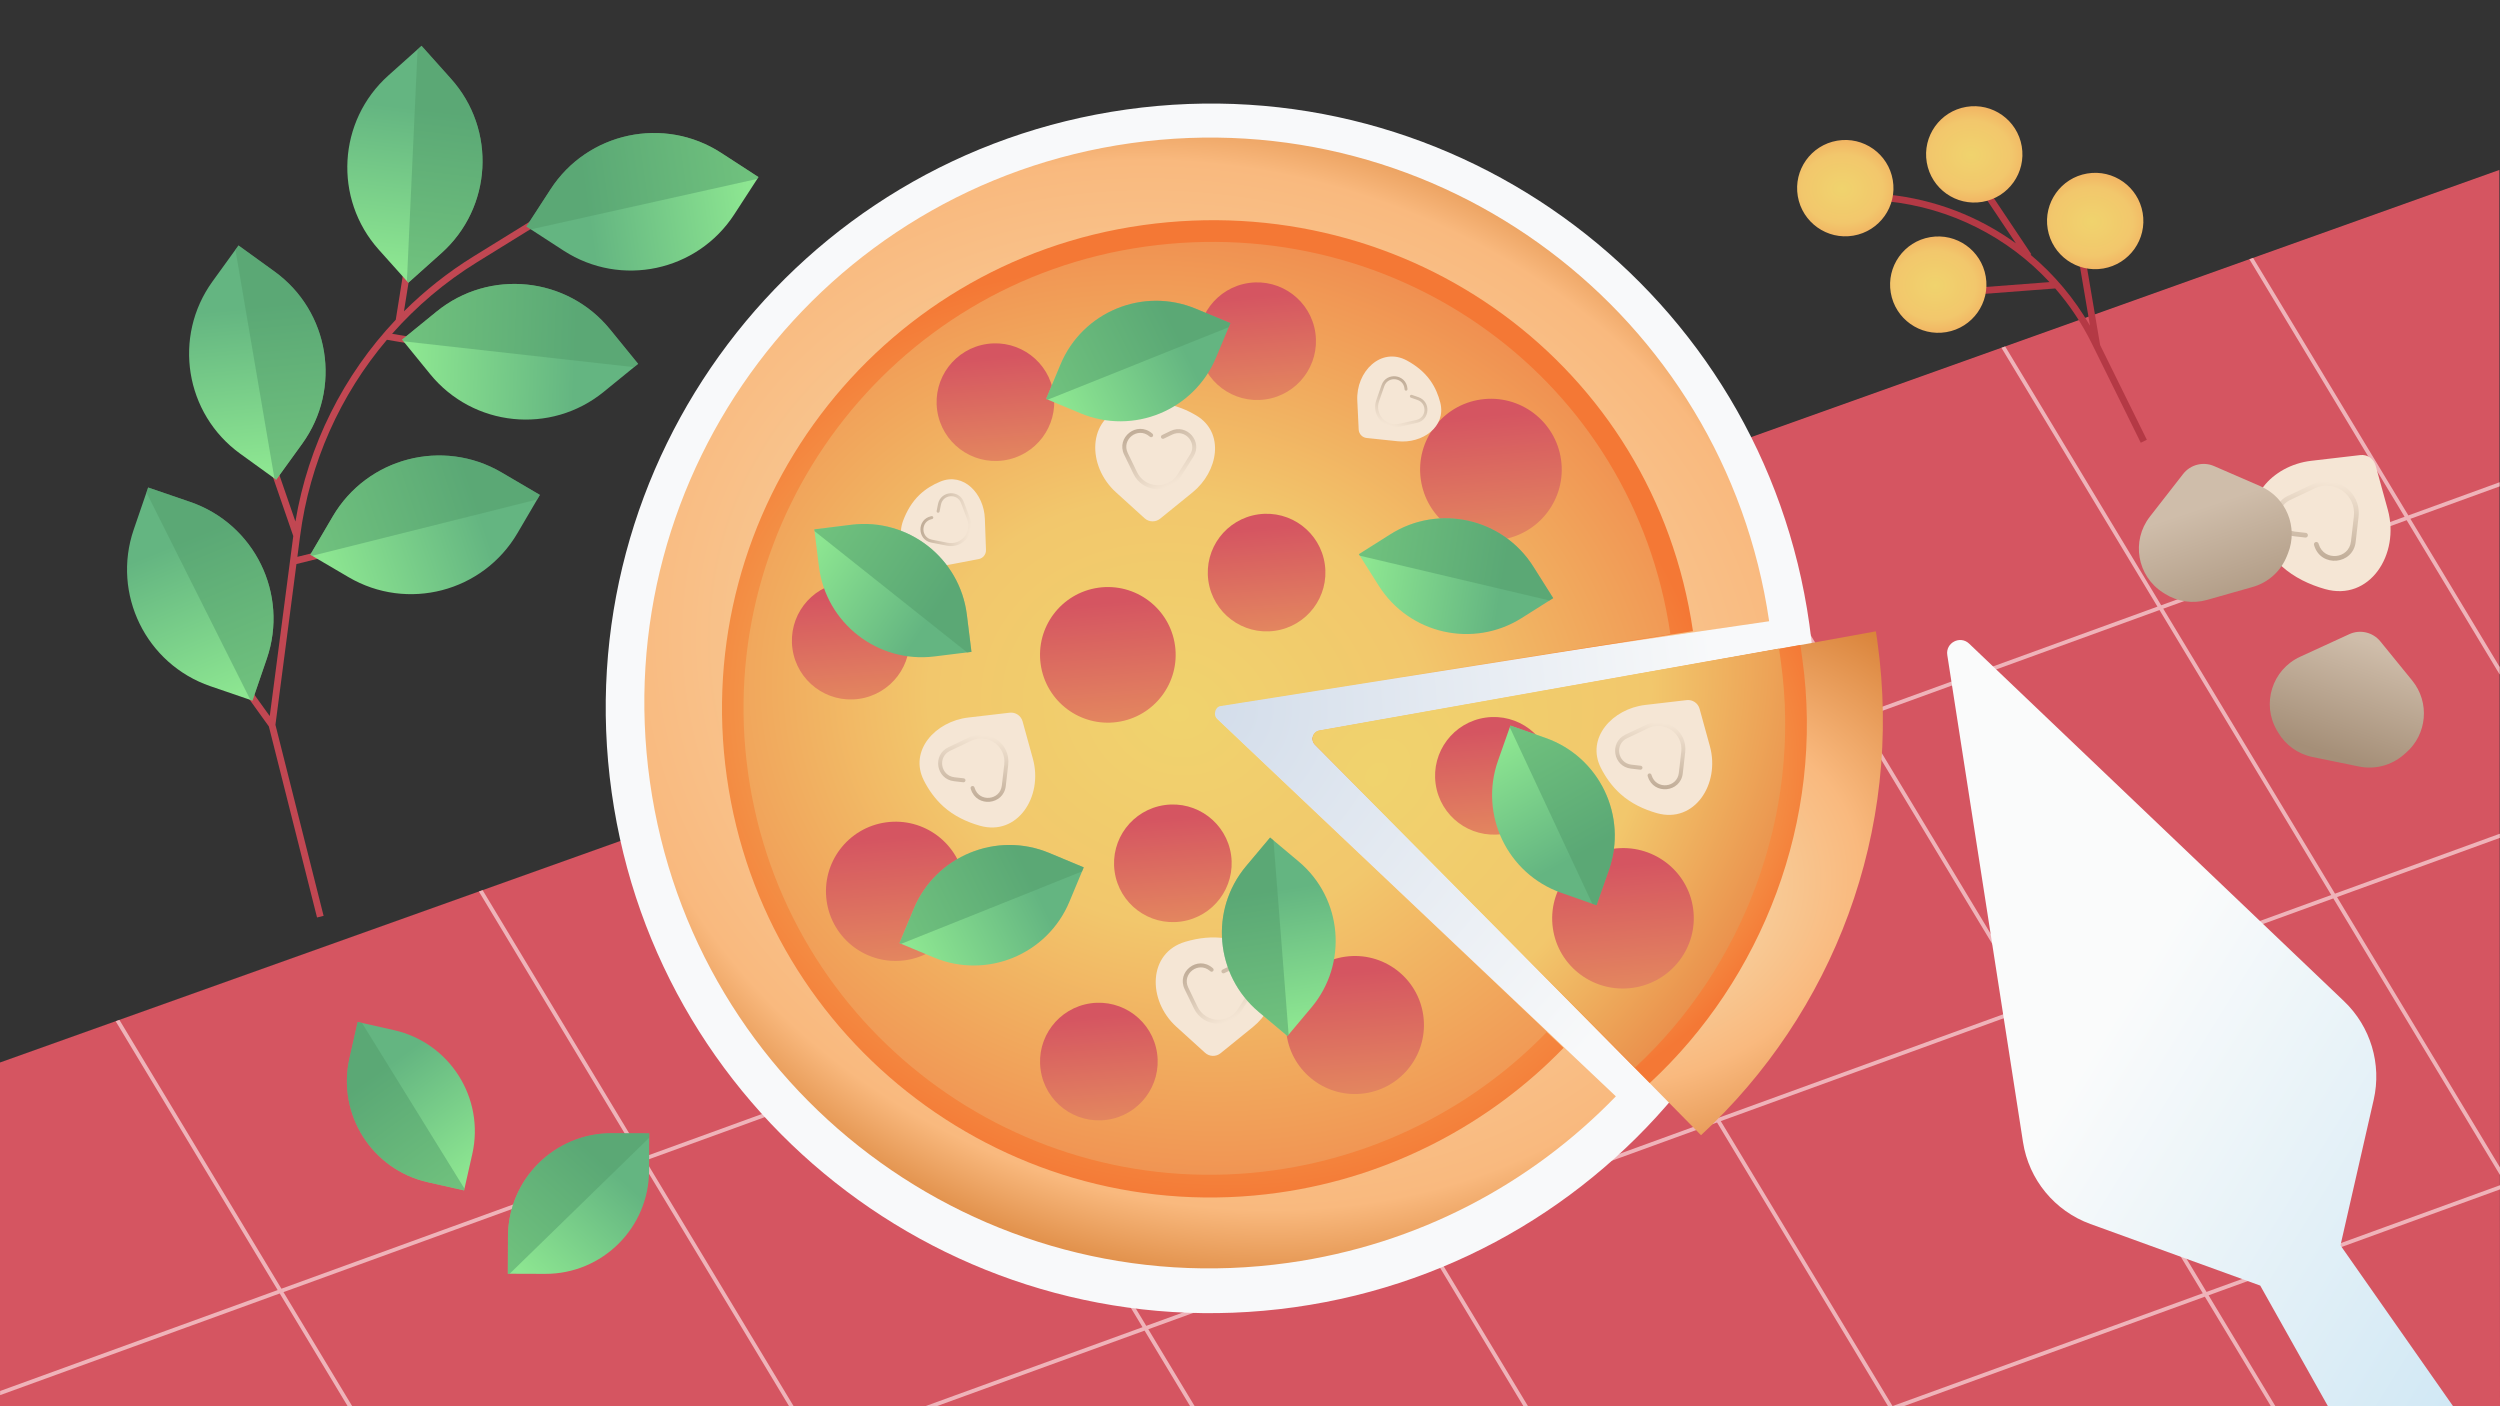 <svg width="1920" height="1080" viewBox="0 0 1920 1080" fill="none" xmlns="http://www.w3.org/2000/svg">
<rect x="0" y="0" width="1920" height="1080" fill="#333333" stroke="none"/>
<g clip-path="url(#clip0_51:723)">
<path d="M0 816L1919.5 130.5L1920 1080H0V816Z" fill="#D55561"/>
<path fill-rule="evenodd" clip-rule="evenodd" d="M0.088 1068.28L213.262 990.773L88.826 784.309L91.709 783.28L216.135 989.728L491.331 889.675L367.784 684.687L370.666 683.657L494.204 888.63L743.971 797.822L621.232 594.174L624.114 593.145L746.844 796.777L953.957 721.477L831.89 518.943L834.773 517.914L956.831 720.432L1183.63 637.974L1062.3 436.659L1065.18 435.63L1186.5 636.929L1424.79 550.296L1304.23 350.261L1307.11 349.231L1427.66 549.251L1656.92 465.899L1537.1 267.095L1539.98 266.066L1659.79 464.854L1846.73 396.887L1727.51 199.095L1730.39 198.066L1849.61 395.843L1919.71 370.354L1919.72 373.545L1851.19 398.461L1919.79 512.273L1919.79 518.089L1848.31 399.505L1661.37 467.472L1793.27 686.324L1919.86 640.302L1919.86 643.494L1794.85 688.943L1919.99 896.574L1919.99 902.391L1791.98 689.987L1562.72 773.34L1694.62 992.192L1920 910.251L1920 913.442L1696.2 994.81L1747.54 1080H1744.04L1693.33 995.855L1461.89 1080H1450.04L1318.69 862.062L1091.89 944.521L1173.54 1080H1170.04L1089.02 945.565L881.902 1020.87L917.542 1080H914.039L879.029 1021.91L719.255 1080H710.475L877.451 1019.29L745.549 800.44L495.782 891.249L609.542 1080H606.04L492.909 892.293L217.714 992.347L270.542 1080H267.039L214.841 993.391L0.088 1071.47V1068.28ZM1453.46 1079.87L1691.75 993.237L1559.84 774.385L1321.56 861.018L1453.46 1079.87ZM880.324 1018.25L748.422 799.396L955.535 724.095L1087.44 942.947L880.324 1018.25ZM1090.31 941.902L958.409 723.05L1185.21 640.592L1317.11 859.444L1090.31 941.902ZM1319.98 858.4L1188.08 639.548L1426.36 552.914L1558.27 771.766L1319.98 858.4ZM1561.14 770.722L1429.24 551.87L1658.5 468.517L1790.4 687.369L1561.14 770.722Z" fill="#EFB3B9"/>
<path d="M1389.6 479.47C1425.25 733.479 1248.24 968.293 994.226 1003.94C740.217 1039.59 505.403 862.573 469.755 608.564C434.107 354.554 611.124 119.741 865.133 84.092C1119.14 48.444 1353.96 225.461 1389.6 479.47Z" fill="url(#paint0_radial_51:723)"/>
<path fill-rule="evenodd" clip-rule="evenodd" d="M1358.71 477.117C1324.23 240.953 1105.4 76.707 868.742 109.92C631.276 143.247 465.787 362.768 499.114 600.235C532.44 837.702 751.962 1003.19 989.429 969.864C1089.08 955.879 1176.05 909.108 1240.98 841.983L922.695 540.789L1358.71 477.117Z" fill="url(#paint1_radial_51:723)"/>
<path fill-rule="evenodd" clip-rule="evenodd" d="M1300.2 484.734C1270.41 280.66 1082.08 144.21 877.583 172.91C672.383 201.708 529.381 391.4 558.179 596.6C586.977 801.8 776.67 944.801 981.87 916.003C1067.98 903.919 1144.73 862.757 1200.84 804.753L925.946 544.056L1300.2 484.734Z" fill="url(#paint2_radial_51:723)"/>
<path fill-rule="evenodd" clip-rule="evenodd" d="M1282.85 487.055C1254.41 292.258 1074.64 162.01 879.435 189.405C683.561 216.895 547.058 397.965 574.547 593.838C602.036 789.71 783.108 926.211 978.981 898.722C1061.18 887.187 1134.44 847.896 1188 792.528L935.097 552.688C931.214 549.006 933.242 542.47 938.527 541.632L1282.85 487.055Z" fill="url(#paint3_radial_51:723)"/>
<circle cx="764.479" cy="308.865" r="45.17" transform="rotate(-7.989 764.479 308.865)" fill="url(#paint4_linear_51:723)"/>
<circle cx="965.491" cy="262.037" r="45.17" transform="rotate(-7.989 965.491 262.037)" fill="url(#paint5_linear_51:723)"/>
<circle cx="1145.03" cy="360.647" r="54.388" transform="rotate(-7.989 1145.03 360.647)" fill="url(#paint6_linear_51:723)"/>
<circle cx="972.745" cy="439.747" r="45.17" transform="rotate(-7.989 972.745 439.747)" fill="url(#paint7_linear_51:723)"/>
<circle cx="850.825" cy="502.935" r="52.084" transform="rotate(-7.989 850.825 502.935)" fill="url(#paint8_linear_51:723)"/>
<path d="M785.349 554.025C784.147 549.662 779.941 546.829 775.446 547.353L743.644 551.065C718.251 554.029 697.992 576.538 709.51 599.362C713.119 606.513 717.998 613.519 724.594 619.449C732.658 626.697 742.48 631.299 752.516 634.155C781.444 642.387 801.258 611.77 793.269 582.774L785.349 554.025Z" fill="#F5E6D5"/>
<path fill-rule="evenodd" clip-rule="evenodd" d="M769.406 603.292C768.084 614.771 752.024 616.293 748.57 605.267L748.396 604.711C748.143 603.905 747.286 603.457 746.48 603.709C745.675 603.961 745.227 604.819 745.479 605.624L745.653 606.18C750.094 620.357 770.743 618.4 772.442 603.642L774.313 587.398C776.189 571.101 759.407 559.102 744.593 566.148L728.335 573.88C715.856 579.816 718.941 598.384 732.669 599.965L739.795 600.785C740.633 600.882 741.391 600.28 741.488 599.442C741.584 598.604 740.983 597.846 740.144 597.749L733.019 596.928C722.342 595.699 719.942 581.257 729.648 576.64L745.906 568.908C758.552 562.893 772.878 573.136 771.276 587.048L769.406 603.292Z" fill="url(#paint9_linear_51:723)"/>
<path d="M879.042 398.025C882.394 401.066 887.463 401.207 890.979 398.357L915.849 378.192C935.707 362.091 940.763 332.232 918.813 319.124C911.936 315.018 904.063 311.713 895.317 310.238C884.625 308.435 873.867 309.808 863.861 312.771C835.022 321.309 834.685 357.777 856.959 377.987L879.042 398.025Z" fill="#F5E6D5"/>
<path fill-rule="evenodd" clip-rule="evenodd" d="M866.124 347.879C861.093 337.478 873.842 327.592 882.663 335.054L883.108 335.43C883.753 335.976 884.717 335.895 885.262 335.251C885.807 334.606 885.727 333.642 885.082 333.097L884.637 332.721C873.295 323.126 856.904 335.836 863.372 349.21L870.491 363.93C877.634 378.698 898.232 379.846 906.97 365.962L916.56 350.725C923.92 339.03 911.371 325.001 898.931 331.017L892.474 334.14C891.714 334.507 891.396 335.421 891.763 336.181C892.131 336.941 893.045 337.259 893.805 336.891L900.262 333.769C909.937 329.089 919.698 340.001 913.973 349.097L904.384 364.334C896.924 376.186 879.34 375.206 873.243 362.6L866.124 347.879Z" fill="url(#paint10_linear_51:723)"/>
<path d="M925.484 808.537C928.835 811.579 933.905 811.719 937.42 808.869L962.29 788.704C982.149 772.603 987.204 742.744 965.254 729.637C958.377 725.53 950.505 722.226 941.759 720.751C931.067 718.948 920.308 720.321 910.302 723.283C881.463 731.822 881.126 768.29 903.4 788.5L925.484 808.537Z" fill="#F5E6D5"/>
<path fill-rule="evenodd" clip-rule="evenodd" d="M912.565 758.392C907.535 747.99 920.283 738.104 929.105 745.567L929.55 745.943C930.194 746.488 931.158 746.408 931.703 745.763C932.248 745.119 932.168 744.154 931.524 743.609L931.079 743.233C919.737 733.639 903.346 746.349 909.814 759.722L916.933 774.443C924.075 789.211 944.674 790.358 953.412 776.474L963.001 761.238C970.362 749.543 957.813 735.513 945.372 741.529L938.915 744.652C938.155 745.02 937.837 745.934 938.205 746.693C938.572 747.453 939.486 747.771 940.246 747.404L946.703 744.281C956.379 739.602 966.139 750.513 960.414 759.61L950.825 774.846C943.366 786.698 925.781 785.719 919.684 773.112L912.565 758.392Z" fill="url(#paint11_linear_51:723)"/>
<path d="M1043.47 329.899C1043.63 333.275 1046.24 336.027 1049.6 336.38L1073.38 338.874C1092.37 340.866 1110.81 327.775 1106.15 309.26C1104.69 303.459 1102.28 297.556 1098.44 292.157C1093.75 285.557 1087.34 280.598 1080.5 276.876C1060.76 266.148 1041.32 285.22 1042.4 307.655L1043.47 329.899Z" fill="#F5E6D5"/>
<path fill-rule="evenodd" clip-rule="evenodd" d="M1063.14 296.604C1065.98 288.456 1077.94 289.973 1078.65 298.572L1078.69 299.006C1078.74 299.634 1079.29 300.101 1079.92 300.049C1080.55 299.996 1081.01 299.445 1080.96 298.817L1080.92 298.383C1080.01 287.327 1064.64 285.377 1060.99 295.853L1056.97 307.385C1052.94 318.953 1063.21 330.441 1075.15 327.728L1088.26 324.751C1098.33 322.466 1099.11 308.431 1089.37 305.035L1084.31 303.272C1083.72 303.065 1083.07 303.379 1082.86 303.974C1082.65 304.569 1082.97 305.22 1083.56 305.428L1088.62 307.19C1096.2 309.832 1095.59 320.748 1087.76 322.525L1074.65 325.502C1064.45 327.818 1055.68 318.012 1059.13 308.136L1063.14 296.604Z" fill="url(#paint12_linear_51:723)"/>
<path d="M751.64 429.376C754.982 428.738 757.358 425.758 757.236 422.358L756.371 398.307C755.68 379.103 740.036 362.568 722.241 369.823C716.666 372.096 711.123 375.329 706.283 379.914C700.366 385.519 696.327 392.601 693.582 399.948C685.671 421.126 707.417 437.816 729.624 433.578L751.64 429.376Z" fill="#F5E6D5"/>
<path fill-rule="evenodd" clip-rule="evenodd" d="M715.688 414.462C707.167 412.78 706.995 400.656 715.464 398.732L715.891 398.635C716.51 398.494 716.897 397.879 716.757 397.26C716.616 396.642 716.001 396.254 715.382 396.395L714.955 396.492C704.066 398.965 704.288 414.554 715.243 416.716L727.301 419.096C739.398 421.484 749.4 409.633 745.013 398.109L740.199 385.462C736.504 375.755 722.406 376.948 720.394 387.138L719.35 392.427C719.227 393.05 719.632 393.654 720.255 393.777C720.877 393.9 721.481 393.495 721.604 392.872L722.648 387.583C724.213 379.657 735.178 378.729 738.052 386.28L742.866 398.927C746.611 408.764 738.072 418.881 727.746 416.842L715.688 414.462Z" fill="url(#paint13_linear_51:723)"/>
<circle cx="843.928" cy="815.28" r="45.17" transform="rotate(-7.989 843.928 815.28)" fill="url(#paint14_linear_51:723)"/>
<circle cx="1040.59" cy="787.214" r="53.006" transform="rotate(-7.989 1040.59 787.214)" fill="url(#paint15_linear_51:723)"/>
<circle cx="900.753" cy="663.02" r="45.17" transform="rotate(-7.989 900.753 663.02)" fill="url(#paint16_linear_51:723)"/>
<circle cx="653.345" cy="492.019" r="45.17" transform="rotate(-7.989 653.345 492.019)" fill="url(#paint17_linear_51:723)"/>
<circle cx="687.809" cy="684.527" r="53.467" transform="rotate(-7.989 687.809 684.527)" fill="url(#paint18_linear_51:723)"/>
<path d="M625.392 406.535L653.818 403.015C697.428 397.615 737.158 428.59 742.558 472.2L746.078 500.626L717.652 504.146C674.042 509.546 634.312 478.571 628.912 434.961L625.392 406.535Z" fill="url(#paint19_linear_51:723)"/>
<path opacity="0.5" fill-rule="evenodd" clip-rule="evenodd" d="M742.696 501.046L625.561 407.911L625.391 406.536L653.817 403.016C697.427 397.616 737.157 428.591 742.558 472.201L746.078 500.627L742.696 501.046Z" fill="#529D6A"/>
<path d="M690.791 724.326L701.82 697.891C718.739 657.336 765.331 638.175 805.886 655.095L832.321 666.123L821.293 692.559C804.373 733.114 757.781 752.274 717.226 735.355L690.791 724.326Z" fill="url(#paint20_linear_51:723)"/>
<path opacity="0.5" fill-rule="evenodd" clip-rule="evenodd" d="M831.01 669.269L692.07 724.861L690.791 724.327L701.82 697.892C718.739 657.337 765.332 638.176 805.887 655.096L832.322 666.124L831.01 669.269Z" fill="#529D6A"/>
<path d="M988.771 795.674L966.83 777.262C933.168 749.015 928.778 698.829 957.025 665.167L975.437 643.226L997.379 661.638C1031.04 689.884 1035.43 740.071 1007.18 773.732L988.771 795.674Z" fill="url(#paint21_linear_51:723)"/>
<path opacity="0.5" fill-rule="evenodd" clip-rule="evenodd" d="M978.048 645.415L989.663 794.613L988.772 795.674L966.83 777.262C933.169 749.015 928.779 698.829 957.026 665.167L975.438 643.225L978.048 645.415Z" fill="#529D6A"/>
<path d="M1043.6 425.615L1067.83 410.326C1104.99 386.872 1154.12 397.983 1177.58 435.143L1192.87 459.365L1168.65 474.654C1131.49 498.108 1082.35 486.997 1058.89 449.837L1043.6 425.615Z" fill="url(#paint22_linear_51:723)"/>
<path opacity="0.5" fill-rule="evenodd" clip-rule="evenodd" d="M1189.99 461.185L1044.34 426.788L1043.61 425.616L1067.83 410.328C1104.99 386.873 1154.13 397.984 1177.58 435.144L1192.87 459.367L1189.99 461.185Z" fill="#529D6A"/>
<path d="M803.417 306.384L814.446 279.949C831.365 239.393 877.957 220.233 918.512 237.152L944.947 248.181L933.919 274.616C916.999 315.171 870.407 334.332 829.852 317.412L803.417 306.384Z" fill="url(#paint23_linear_51:723)"/>
<path opacity="0.5" fill-rule="evenodd" clip-rule="evenodd" d="M943.636 251.326L804.696 306.918L803.417 306.385L814.446 279.95C831.365 239.395 877.957 220.234 918.513 237.153L944.948 248.182L943.636 251.326Z" fill="#529D6A"/>
<path fill-rule="evenodd" clip-rule="evenodd" d="M1306.39 871.839C1407.3 778.504 1462.35 638.894 1441.8 492.46C1441.44 489.916 1441.07 487.379 1440.67 484.852L1011.88 562.715C1008.22 563.369 1006.8 567.862 1009.42 570.499L1306.39 871.839Z" fill="url(#paint24_radial_51:723)"/>
<path fill-rule="evenodd" clip-rule="evenodd" d="M1267 831.772C1352.73 752.475 1401.63 630.307 1384.17 505.897C1383.86 503.735 1383.02 497.464 1382.68 495.316L1013.35 561.119C1008.23 562.032 1006.24 568.315 1009.9 572.012L1267 831.772Z" fill="url(#paint25_radial_51:723)"/>
<path fill-rule="evenodd" clip-rule="evenodd" d="M1255.73 819.856C1337.66 743.924 1384.38 626.917 1367.65 507.745C1367.36 505.674 1366.62 500.139 1366.3 498.081L1013.34 560.945C1008.22 561.857 1006.23 568.145 1009.89 571.84L1255.73 819.856Z" fill="url(#paint26_radial_51:723)"/>
<ellipse cx="1246.45" cy="705.264" rx="54.388" ry="53.928" transform="rotate(-7.989 1246.45 705.264)" fill="url(#paint27_linear_51:723)"/>
<path d="M1305.28 544.356C1304.08 539.993 1299.87 537.16 1295.38 537.684L1263.58 541.396C1238.18 544.36 1217.92 566.869 1229.44 589.693C1233.05 596.844 1237.93 603.851 1244.53 609.78C1252.59 617.028 1262.41 621.63 1272.45 624.486C1301.38 632.718 1321.19 602.101 1313.2 573.105L1305.28 544.356Z" fill="#F5E6D5"/>
<path fill-rule="evenodd" clip-rule="evenodd" d="M1289.34 593.624C1288.02 605.102 1271.96 606.624 1268.5 595.598L1268.33 595.042C1268.07 594.236 1267.22 593.788 1266.41 594.04C1265.61 594.293 1265.16 595.15 1265.41 595.955L1265.58 596.511C1270.03 610.688 1290.67 608.731 1292.37 593.973L1294.24 577.729C1296.12 561.432 1279.34 549.433 1264.52 556.479L1248.27 564.211C1235.79 570.147 1238.87 588.715 1252.6 590.296L1259.73 591.116C1260.56 591.213 1261.32 590.612 1261.42 589.773C1261.52 588.935 1260.91 588.177 1260.08 588.08L1252.95 587.26C1242.27 586.03 1239.87 571.588 1249.58 566.971L1265.84 559.239C1278.48 553.224 1292.81 563.467 1291.21 577.379L1289.34 593.624Z" fill="url(#paint28_linear_51:723)"/>
<circle cx="1147.31" cy="595.836" r="45.17" transform="rotate(-7.989 1147.31 595.836)" fill="url(#paint29_linear_51:723)"/>
<path d="M1159.98 557.218L1187 566.733C1228.44 581.33 1250.21 626.764 1235.61 668.211L1226.1 695.228L1199.08 685.713C1157.63 671.116 1135.87 625.683 1150.46 584.235L1159.98 557.218Z" fill="url(#paint30_linear_51:723)"/>
<path opacity="0.5" fill-rule="evenodd" clip-rule="evenodd" d="M1222.88 694.097L1159.52 558.526L1159.98 557.219L1187 566.734C1228.44 581.332 1250.21 626.765 1235.61 668.212L1226.1 695.229L1222.88 694.097Z" fill="#529D6A"/>
<path fill-rule="evenodd" clip-rule="evenodd" d="M366.322 201.401L448.38 150.663L445.646 146.241L363.588 196.979C344.062 209.053 326.199 223.221 310.238 239.113L318.098 189.92L312.965 189.1L303.941 245.577C263.777 288.077 236.69 341.898 226.881 400.533L200.795 324.932L195.881 326.628L225.231 411.688L207.168 549.962L170.298 498.697L166.078 501.732L206.495 557.929L243.482 704.635L248.523 703.365L211.536 556.659L227.665 433.187L269.602 422.774L268.35 417.728L228.388 427.652L230.465 411.755C237.815 355.483 261.294 303.282 297.16 260.946L364.881 272.524L365.757 267.4L301.135 256.352C319.853 235.168 341.747 216.596 366.322 201.401Z" fill="#C14752"/>
<path d="M582.506 136.002L553.896 117.435C510.005 88.949 451.332 101.438 422.846 145.329L404.278 173.939L432.888 192.507C476.78 220.992 535.452 208.504 563.938 164.612L582.506 136.002Z" fill="url(#paint31_linear_51:723)"/>
<path opacity="0.5" fill-rule="evenodd" clip-rule="evenodd" d="M407.682 176.149L581.609 137.388L582.507 136.004L553.897 117.436C510.005 88.951 451.333 101.439 422.847 145.331L404.279 173.94L407.682 176.149Z" fill="#529D6A"/>
<path d="M313.607 217.125L339.026 194.385C378.023 159.497 381.354 99.602 346.467 60.606L323.726 35.186L298.306 57.927C259.31 92.815 255.979 152.709 290.866 191.706L313.607 217.125Z" fill="url(#paint32_linear_51:723)"/>
<path opacity="0.5" fill-rule="evenodd" clip-rule="evenodd" d="M320.7 37.89L312.505 215.895L313.605 217.124L339.024 194.383C378.021 159.496 381.352 99.601 346.465 60.605L323.724 35.185L320.7 37.89Z" fill="#529D6A"/>
<path d="M308.804 260.857L335.254 239.323C375.832 206.288 435.507 212.402 468.542 252.98L490.075 279.43L463.625 300.964C423.048 333.999 363.373 327.884 330.338 287.307L308.804 260.857Z" fill="url(#paint33_linear_51:723)"/>
<path opacity="0.5" fill-rule="evenodd" clip-rule="evenodd" d="M486.93 281.993L309.847 262.137L308.805 260.858L335.255 239.325C375.833 206.289 435.508 212.404 468.543 252.981L490.077 279.431L486.93 281.993Z" fill="#529D6A"/>
<path d="M238.305 426.019L255.564 396.601C282.043 351.471 340.093 336.35 385.224 362.829L414.641 380.088L397.382 409.506C370.903 454.636 312.853 469.757 267.722 443.278L238.305 426.019Z" fill="url(#paint34_linear_51:723)"/>
<path opacity="0.5" fill-rule="evenodd" clip-rule="evenodd" d="M412.589 383.588L239.728 426.854L238.305 426.019L255.565 396.602C282.044 351.471 340.094 336.351 385.225 362.829L414.642 380.089L412.589 383.588Z" fill="#529D6A"/>
<path d="M212.111 368.425L232.092 340.784C262.745 298.378 253.218 239.152 210.813 208.499L183.171 188.518L163.19 216.159C132.537 258.565 142.064 317.791 184.469 348.444L212.111 368.425Z" fill="url(#paint35_linear_51:723)"/>
<path opacity="0.5" fill-rule="evenodd" clip-rule="evenodd" d="M180.794 191.805L210.773 367.458L212.11 368.425L232.091 340.783C262.745 298.378 253.218 239.152 210.812 208.498L183.171 188.517L180.794 191.805Z" fill="#529D6A"/>
<path d="M193.869 538.073L204.931 505.81C221.902 456.314 195.534 402.432 146.038 385.461L113.775 374.4L102.713 406.663C85.742 456.159 112.11 510.041 161.606 527.011L193.869 538.073Z" fill="url(#paint36_linear_51:723)"/>
<path opacity="0.5" fill-rule="evenodd" clip-rule="evenodd" d="M112.458 378.237L192.308 537.538L193.868 538.073L204.93 505.809C221.901 456.313 195.533 402.431 146.037 385.461L113.774 374.399L112.458 378.237Z" fill="#529D6A"/>
<path d="M356.411 914.234L328.47 907.928C285.605 898.254 258.699 855.663 268.373 812.798L274.679 784.857L302.62 791.163C345.485 800.837 372.391 843.428 362.717 886.293L356.411 914.234Z" fill="url(#paint37_linear_51:723)"/>
<path opacity="0.5" fill-rule="evenodd" clip-rule="evenodd" d="M278.004 785.606L356.717 912.882L356.412 914.233L328.471 907.927C285.606 898.253 258.7 855.662 268.374 812.797L274.68 784.856L278.004 785.606Z" fill="#529D6A"/>
<path d="M390.022 978.231L390.119 949.588C390.267 905.645 426.01 870.143 469.952 870.291L498.596 870.388L498.499 899.032C498.351 942.974 462.608 978.476 418.665 978.328L390.022 978.231Z" fill="url(#paint38_linear_51:723)"/>
<path opacity="0.5" fill-rule="evenodd" clip-rule="evenodd" d="M498.585 873.796L391.409 978.237L390.023 978.232L390.12 949.589C390.268 905.646 426.011 870.144 469.953 870.292L498.597 870.389L498.585 873.796Z" fill="#529D6A"/>
<path d="M1553.66 877.108L1495.52 503.094C1494.05 493.654 1505.39 487.728 1512.31 494.322L1800.22 768.936C1820.61 788.39 1829.27 817.142 1823 844.622L1797.48 956.441L1884 1080H1787.87L1735.85 987.331L1605.43 940.026C1577.98 930.072 1558.14 905.956 1553.66 877.108Z" fill="url(#paint39_linear_51:723)"/>
<path fill-rule="evenodd" clip-rule="evenodd" d="M1449.65 154.638L1383.05 147.767L1383.58 142.596L1450.19 149.467C1486.17 153.179 1519.85 166.354 1548.23 186.909L1514.94 137.1L1519.27 134.212L1560.06 195.246L1559.45 195.65C1577.56 210.808 1593.09 229.185 1605.11 250.143L1594.97 190.397L1600.09 189.527L1612.92 265.066L1648.77 337.727L1644.11 340.027L1606.42 263.648C1598.84 248.277 1589.39 234.163 1578.42 221.538L1493.49 227.999L1493.09 222.816L1574.04 216.658C1541.89 182.051 1497.9 159.615 1449.65 154.638Z" fill="#B43945"/>
<circle cx="1417.18" cy="144.504" r="37" transform="rotate(-9.634 1417.18 144.504)" fill="url(#paint40_radial_51:723)"/>
<circle cx="1488.58" cy="218.599" r="37" transform="rotate(-9.634 1488.58 218.599)" fill="url(#paint41_radial_51:723)"/>
<circle cx="1516.23" cy="118.561" r="37" transform="rotate(-9.634 1516.23 118.561)" fill="url(#paint42_radial_51:723)"/>
<circle cx="1609.11" cy="169.739" r="37" transform="rotate(-9.634 1609.11 169.739)" fill="url(#paint43_radial_51:723)"/>
<path d="M1824.45 357.408C1823.03 352.236 1818.04 348.878 1812.71 349.5L1775.02 353.899C1744.92 357.412 1720.91 384.093 1734.56 411.147C1738.84 419.623 1744.62 427.927 1752.44 434.955C1762 443.547 1773.64 449.001 1785.54 452.387C1819.82 462.145 1843.31 425.853 1833.84 391.484L1824.45 357.408Z" fill="#F5E6D5"/>
<path fill-rule="evenodd" clip-rule="evenodd" d="M1805.55 415.805C1803.99 429.411 1784.95 431.215 1780.86 418.145L1780.65 417.486C1780.35 416.532 1779.33 416 1778.38 416.299C1777.43 416.598 1776.89 417.615 1777.19 418.569L1777.4 419.228C1782.66 436.032 1807.14 433.712 1809.15 416.22L1811.37 396.965C1813.59 377.648 1793.7 363.425 1776.14 371.777L1756.87 380.942C1742.08 387.978 1745.74 409.987 1762.01 411.861L1770.46 412.834C1771.45 412.948 1772.35 412.235 1772.46 411.241C1772.58 410.247 1771.86 409.349 1770.87 409.234L1762.42 408.262C1749.77 406.805 1746.92 389.686 1758.43 384.214L1777.7 375.048C1792.69 367.919 1809.67 380.061 1807.77 396.551L1805.55 415.805Z" fill="url(#paint44_linear_51:723)"/>
<path d="M1804.25 487.043L1766.49 504.393C1745.03 514.255 1736.74 540.471 1748.63 560.88L1749.48 562.332C1755.21 572.17 1764.87 579.098 1776.02 581.38L1811.74 588.686C1823.9 591.173 1836.53 587.872 1845.92 579.75L1847.74 578.178C1864.09 564.031 1866.24 539.446 1852.59 522.674L1828.11 492.591C1822.35 485.517 1812.53 483.235 1804.25 487.043Z" fill="url(#paint45_linear_51:723)"/>
<path d="M1676.65 363.996L1651.11 396.772C1636.59 415.403 1641.29 442.493 1661.24 455.141L1662.66 456.041C1672.27 462.139 1684.03 463.848 1694.99 460.742L1730.06 450.796C1742.01 447.408 1751.7 438.667 1756.3 427.135L1757.19 424.903C1765.21 404.817 1755.8 381.999 1735.97 373.389L1700.39 357.944C1692.02 354.312 1682.25 356.801 1676.65 363.996Z" fill="url(#paint46_linear_51:723)"/>
</g>
<defs>
<radialGradient id="paint0_radial_51:723" cx="0" cy="0" r="1" gradientUnits="userSpaceOnUse" gradientTransform="translate(929.68 544.017) rotate(82.011) scale(390.053)">
<stop stop-color="#D3DDEA"/>
<stop offset="1" stop-color="#F8F9FA"/>
</radialGradient>
<radialGradient id="paint1_radial_51:723" cx="0" cy="0" r="1" gradientUnits="userSpaceOnUse" gradientTransform="translate(927.164 526.199) rotate(109.896) scale(498.558 590.965)">
<stop stop-color="#F6E5BB"/>
<stop offset="0.791" stop-color="#F9B97E"/>
<stop offset="1" stop-color="#CA6919"/>
</radialGradient>
<radialGradient id="paint2_radial_51:723" cx="0" cy="0" r="1" gradientUnits="userSpaceOnUse" gradientTransform="translate(905.751 565.973) rotate(107.446) scale(355.23 421.071)">
<stop stop-color="#F0D36D"/>
<stop offset="0.402" stop-color="#F2C76C"/>
<stop offset="1" stop-color="#F47835"/>
</radialGradient>
<radialGradient id="paint3_radial_51:723" cx="0" cy="0" r="1" gradientUnits="userSpaceOnUse" gradientTransform="translate(905.244 547.427) rotate(102.841) scale(406.357 481.677)">
<stop stop-color="#F0D36D"/>
<stop offset="0.402" stop-color="#F2C76C"/>
<stop offset="1" stop-color="#F0864C"/>
</radialGradient>
<linearGradient id="paint4_linear_51:723" x1="764.479" y1="439.305" x2="774.099" y2="274.754" gradientUnits="userSpaceOnUse">
<stop stop-color="#F2BA5D"/>
<stop offset="1" stop-color="#D55561"/>
</linearGradient>
<linearGradient id="paint5_linear_51:723" x1="965.491" y1="392.477" x2="975.111" y2="227.926" gradientUnits="userSpaceOnUse">
<stop stop-color="#F2BA5D"/>
<stop offset="1" stop-color="#D55561"/>
</linearGradient>
<linearGradient id="paint6_linear_51:723" x1="1145.03" y1="517.707" x2="1156.61" y2="319.574" gradientUnits="userSpaceOnUse">
<stop stop-color="#F2BA5D"/>
<stop offset="1" stop-color="#D55561"/>
</linearGradient>
<linearGradient id="paint7_linear_51:723" x1="972.745" y1="570.187" x2="982.365" y2="405.635" gradientUnits="userSpaceOnUse">
<stop stop-color="#F2BA5D"/>
<stop offset="1" stop-color="#D55561"/>
</linearGradient>
<linearGradient id="paint8_linear_51:723" x1="850.825" y1="653.341" x2="861.918" y2="463.603" gradientUnits="userSpaceOnUse">
<stop stop-color="#F2BA5D"/>
<stop offset="1" stop-color="#D55561"/>
</linearGradient>
<linearGradient id="paint9_linear_51:723" x1="691.934" y1="634.03" x2="700.561" y2="558.428" gradientUnits="userSpaceOnUse">
<stop stop-color="#A58F78"/>
<stop offset="1" stop-color="#F5E6D5"/>
</linearGradient>
<linearGradient id="paint10_linear_51:723" x1="915.091" y1="280.434" x2="948.291" y2="348.902" gradientUnits="userSpaceOnUse">
<stop stop-color="#A58F78"/>
<stop offset="1" stop-color="#F5E6D5"/>
</linearGradient>
<linearGradient id="paint11_linear_51:723" x1="961.533" y1="690.946" x2="994.732" y2="759.414" gradientUnits="userSpaceOnUse">
<stop stop-color="#A58F78"/>
<stop offset="1" stop-color="#F5E6D5"/>
</linearGradient>
<linearGradient id="paint12_linear_51:723" x1="1124.62" y1="286.871" x2="1105.98" y2="340.552" gradientUnits="userSpaceOnUse">
<stop stop-color="#A58F78"/>
<stop offset="1" stop-color="#F5E6D5"/>
</linearGradient>
<linearGradient id="paint13_linear_51:723" x1="697.325" y1="354.565" x2="753.45" y2="365.584" gradientUnits="userSpaceOnUse">
<stop stop-color="#A58F78"/>
<stop offset="1" stop-color="#F5E6D5"/>
</linearGradient>
<linearGradient id="paint14_linear_51:723" x1="843.928" y1="945.72" x2="853.548" y2="781.168" gradientUnits="userSpaceOnUse">
<stop stop-color="#F2BA5D"/>
<stop offset="1" stop-color="#D55561"/>
</linearGradient>
<linearGradient id="paint15_linear_51:723" x1="1040.59" y1="940.282" x2="1051.88" y2="747.186" gradientUnits="userSpaceOnUse">
<stop stop-color="#F2BA5D"/>
<stop offset="1" stop-color="#D55561"/>
</linearGradient>
<linearGradient id="paint16_linear_51:723" x1="900.753" y1="793.46" x2="910.373" y2="628.908" gradientUnits="userSpaceOnUse">
<stop stop-color="#F2BA5D"/>
<stop offset="1" stop-color="#D55561"/>
</linearGradient>
<linearGradient id="paint17_linear_51:723" x1="653.345" y1="622.459" x2="662.965" y2="457.907" gradientUnits="userSpaceOnUse">
<stop stop-color="#F2BA5D"/>
<stop offset="1" stop-color="#D55561"/>
</linearGradient>
<linearGradient id="paint18_linear_51:723" x1="687.809" y1="838.926" x2="699.196" y2="644.15" gradientUnits="userSpaceOnUse">
<stop stop-color="#F2BA5D"/>
<stop offset="1" stop-color="#D55561"/>
</linearGradient>
<linearGradient id="paint19_linear_51:723" x1="708.822" y1="483.198" x2="622.305" y2="424.318" gradientUnits="userSpaceOnUse">
<stop stop-color="#64B581"/>
<stop offset="1" stop-color="#8DE691"/>
</linearGradient>
<linearGradient id="paint20_linear_51:723" x1="798.722" y1="689.848" x2="704.708" y2="735.819" gradientUnits="userSpaceOnUse">
<stop stop-color="#64B581"/>
<stop offset="1" stop-color="#8DE691"/>
</linearGradient>
<linearGradient id="paint21_linear_51:723" x1="988.059" y1="682.372" x2="1003.89" y2="785.82" gradientUnits="userSpaceOnUse">
<stop stop-color="#64B581"/>
<stop offset="1" stop-color="#8DE691"/>
</linearGradient>
<linearGradient id="paint22_linear_51:723" x1="1151.74" y1="459.459" x2="1048.38" y2="443.019" gradientUnits="userSpaceOnUse">
<stop stop-color="#64B581"/>
<stop offset="1" stop-color="#8DE691"/>
</linearGradient>
<linearGradient id="paint23_linear_51:723" x1="911.348" y1="271.906" x2="817.334" y2="317.877" gradientUnits="userSpaceOnUse">
<stop stop-color="#64B581"/>
<stop offset="1" stop-color="#8DE691"/>
</linearGradient>
<radialGradient id="paint24_radial_51:723" cx="0" cy="0" r="1" gradientUnits="userSpaceOnUse" gradientTransform="translate(1247.42 690.182) rotate(75.548) scale(284.831 370.463)">
<stop stop-color="#F6E5BB"/>
<stop offset="0.498" stop-color="#F9B97E"/>
<stop offset="1" stop-color="#CA6919"/>
</radialGradient>
<radialGradient id="paint25_radial_51:723" cx="0" cy="0" r="1" gradientUnits="userSpaceOnUse" gradientTransform="translate(1145.25 640.808) rotate(55.224) scale(212.727 282.487)">
<stop stop-color="#F0D36D"/>
<stop offset="0.402" stop-color="#F2C76C"/>
<stop offset="0.999" stop-color="#F47835"/>
</radialGradient>
<radialGradient id="paint26_radial_51:723" cx="0" cy="0" r="1" gradientUnits="userSpaceOnUse" gradientTransform="translate(1057.62 594.769) rotate(39.836) scale(346.92 472.868)">
<stop stop-color="#F0D36D"/>
<stop offset="0.521" stop-color="#F2C76C"/>
<stop offset="1" stop-color="#E77B40"/>
</radialGradient>
<linearGradient id="paint27_linear_51:723" x1="1246.45" y1="860.993" x2="1257.84" y2="664.527" gradientUnits="userSpaceOnUse">
<stop stop-color="#F2BA5D"/>
<stop offset="1" stop-color="#D55561"/>
</linearGradient>
<linearGradient id="paint28_linear_51:723" x1="1211.87" y1="624.361" x2="1220.49" y2="548.759" gradientUnits="userSpaceOnUse">
<stop stop-color="#A58F78"/>
<stop offset="1" stop-color="#F5E6D5"/>
</linearGradient>
<linearGradient id="paint29_linear_51:723" x1="1147.31" y1="726.276" x2="1156.93" y2="561.725" gradientUnits="userSpaceOnUse">
<stop stop-color="#F2BA5D"/>
<stop offset="1" stop-color="#D55561"/>
</linearGradient>
<linearGradient id="paint30_linear_51:723" x1="1200.51" y1="663.025" x2="1149.29" y2="571.763" gradientUnits="userSpaceOnUse">
<stop stop-color="#64B581"/>
<stop offset="1" stop-color="#8DE691"/>
</linearGradient>
<linearGradient id="paint31_linear_51:723" x1="453.25" y1="174.67" x2="576.554" y2="156.653" gradientUnits="userSpaceOnUse">
<stop stop-color="#64B581"/>
<stop offset="1" stop-color="#8DE691"/>
</linearGradient>
<linearGradient id="paint32_linear_51:723" x1="310.181" y1="82.253" x2="295.239" y2="205.968" gradientUnits="userSpaceOnUse">
<stop stop-color="#64B581"/>
<stop offset="1" stop-color="#8DE691"/>
</linearGradient>
<linearGradient id="paint33_linear_51:723" x1="441.466" y1="285.417" x2="316.94" y2="280.749" gradientUnits="userSpaceOnUse">
<stop stop-color="#64B581"/>
<stop offset="1" stop-color="#8DE691"/>
</linearGradient>
<linearGradient id="paint34_linear_51:723" x1="371.187" y1="402.681" x2="252.877" y2="441.815" gradientUnits="userSpaceOnUse">
<stop stop-color="#64B581"/>
<stop offset="1" stop-color="#8DE691"/>
</linearGradient>
<linearGradient id="paint35_linear_51:723" x1="179.982" y1="237.391" x2="191.785" y2="361.444" gradientUnits="userSpaceOnUse">
<stop stop-color="#64B581"/>
<stop offset="1" stop-color="#8DE691"/>
</linearGradient>
<linearGradient id="paint36_linear_51:723" x1="124.961" y1="422.082" x2="172.391" y2="537.316" gradientUnits="userSpaceOnUse">
<stop stop-color="#64B581"/>
<stop offset="1" stop-color="#8DE691"/>
</linearGradient>
<linearGradient id="paint37_linear_51:723" x1="303.841" y1="813.863" x2="365.332" y2="898.544" gradientUnits="userSpaceOnUse">
<stop stop-color="#64B581"/>
<stop offset="1" stop-color="#8DE691"/>
</linearGradient>
<linearGradient id="paint38_linear_51:723" x1="476.604" y1="905.146" x2="407.273" y2="983.538" gradientUnits="userSpaceOnUse">
<stop stop-color="#64B581"/>
<stop offset="1" stop-color="#8DE691"/>
</linearGradient>
<linearGradient id="paint39_linear_51:723" x1="1647" y1="740.5" x2="1986.53" y2="951.206" gradientUnits="userSpaceOnUse">
<stop stop-color="#FAFBFB"/>
<stop offset="1" stop-color="#CFE7F4"/>
</linearGradient>
<radialGradient id="paint40_radial_51:723" cx="0" cy="0" r="1" gradientUnits="userSpaceOnUse" gradientTransform="translate(1414.68 144.504) rotate(100.968) scale(65.7 77.878)">
<stop stop-color="#F0D36D"/>
<stop offset="0.402" stop-color="#F2C76C"/>
<stop offset="1" stop-color="#F0864C"/>
</radialGradient>
<radialGradient id="paint41_radial_51:723" cx="0" cy="0" r="1" gradientUnits="userSpaceOnUse" gradientTransform="translate(1486.08 218.599) rotate(100.968) scale(65.7 77.878)">
<stop stop-color="#F0D36D"/>
<stop offset="0.402" stop-color="#F2C76C"/>
<stop offset="1" stop-color="#F0864C"/>
</radialGradient>
<radialGradient id="paint42_radial_51:723" cx="0" cy="0" r="1" gradientUnits="userSpaceOnUse" gradientTransform="translate(1513.73 118.561) rotate(100.968) scale(65.7 77.878)">
<stop stop-color="#F0D36D"/>
<stop offset="0.402" stop-color="#F2C76C"/>
<stop offset="1" stop-color="#F0864C"/>
</radialGradient>
<radialGradient id="paint43_radial_51:723" cx="0" cy="0" r="1" gradientUnits="userSpaceOnUse" gradientTransform="translate(1606.61 169.739) rotate(100.968) scale(65.7 77.878)">
<stop stop-color="#F0D36D"/>
<stop offset="0.402" stop-color="#F2C76C"/>
<stop offset="1" stop-color="#F0864C"/>
</radialGradient>
<linearGradient id="paint44_linear_51:723" x1="1713.73" y1="452.239" x2="1723.95" y2="362.627" gradientUnits="userSpaceOnUse">
<stop stop-color="#A58F78"/>
<stop offset="1" stop-color="#F5E6D5"/>
</linearGradient>
<linearGradient id="paint45_linear_51:723" x1="1750.34" y1="641.435" x2="1801.73" y2="487.507" gradientUnits="userSpaceOnUse">
<stop offset="0.439" stop-color="#A58F78"/>
<stop offset="1" stop-color="#CFBDAA"/>
</linearGradient>
<linearGradient id="paint46_linear_51:723" x1="1732.74" y1="518.434" x2="1689.82" y2="390.082" gradientUnits="userSpaceOnUse">
<stop offset="0.23" stop-color="#A58F78"/>
<stop offset="1" stop-color="#CFBDAA"/>
</linearGradient>
<clipPath id="clip0_51:723">
<rect width="1920" height="1080" fill="white"/>
</clipPath>
</defs>
</svg>
